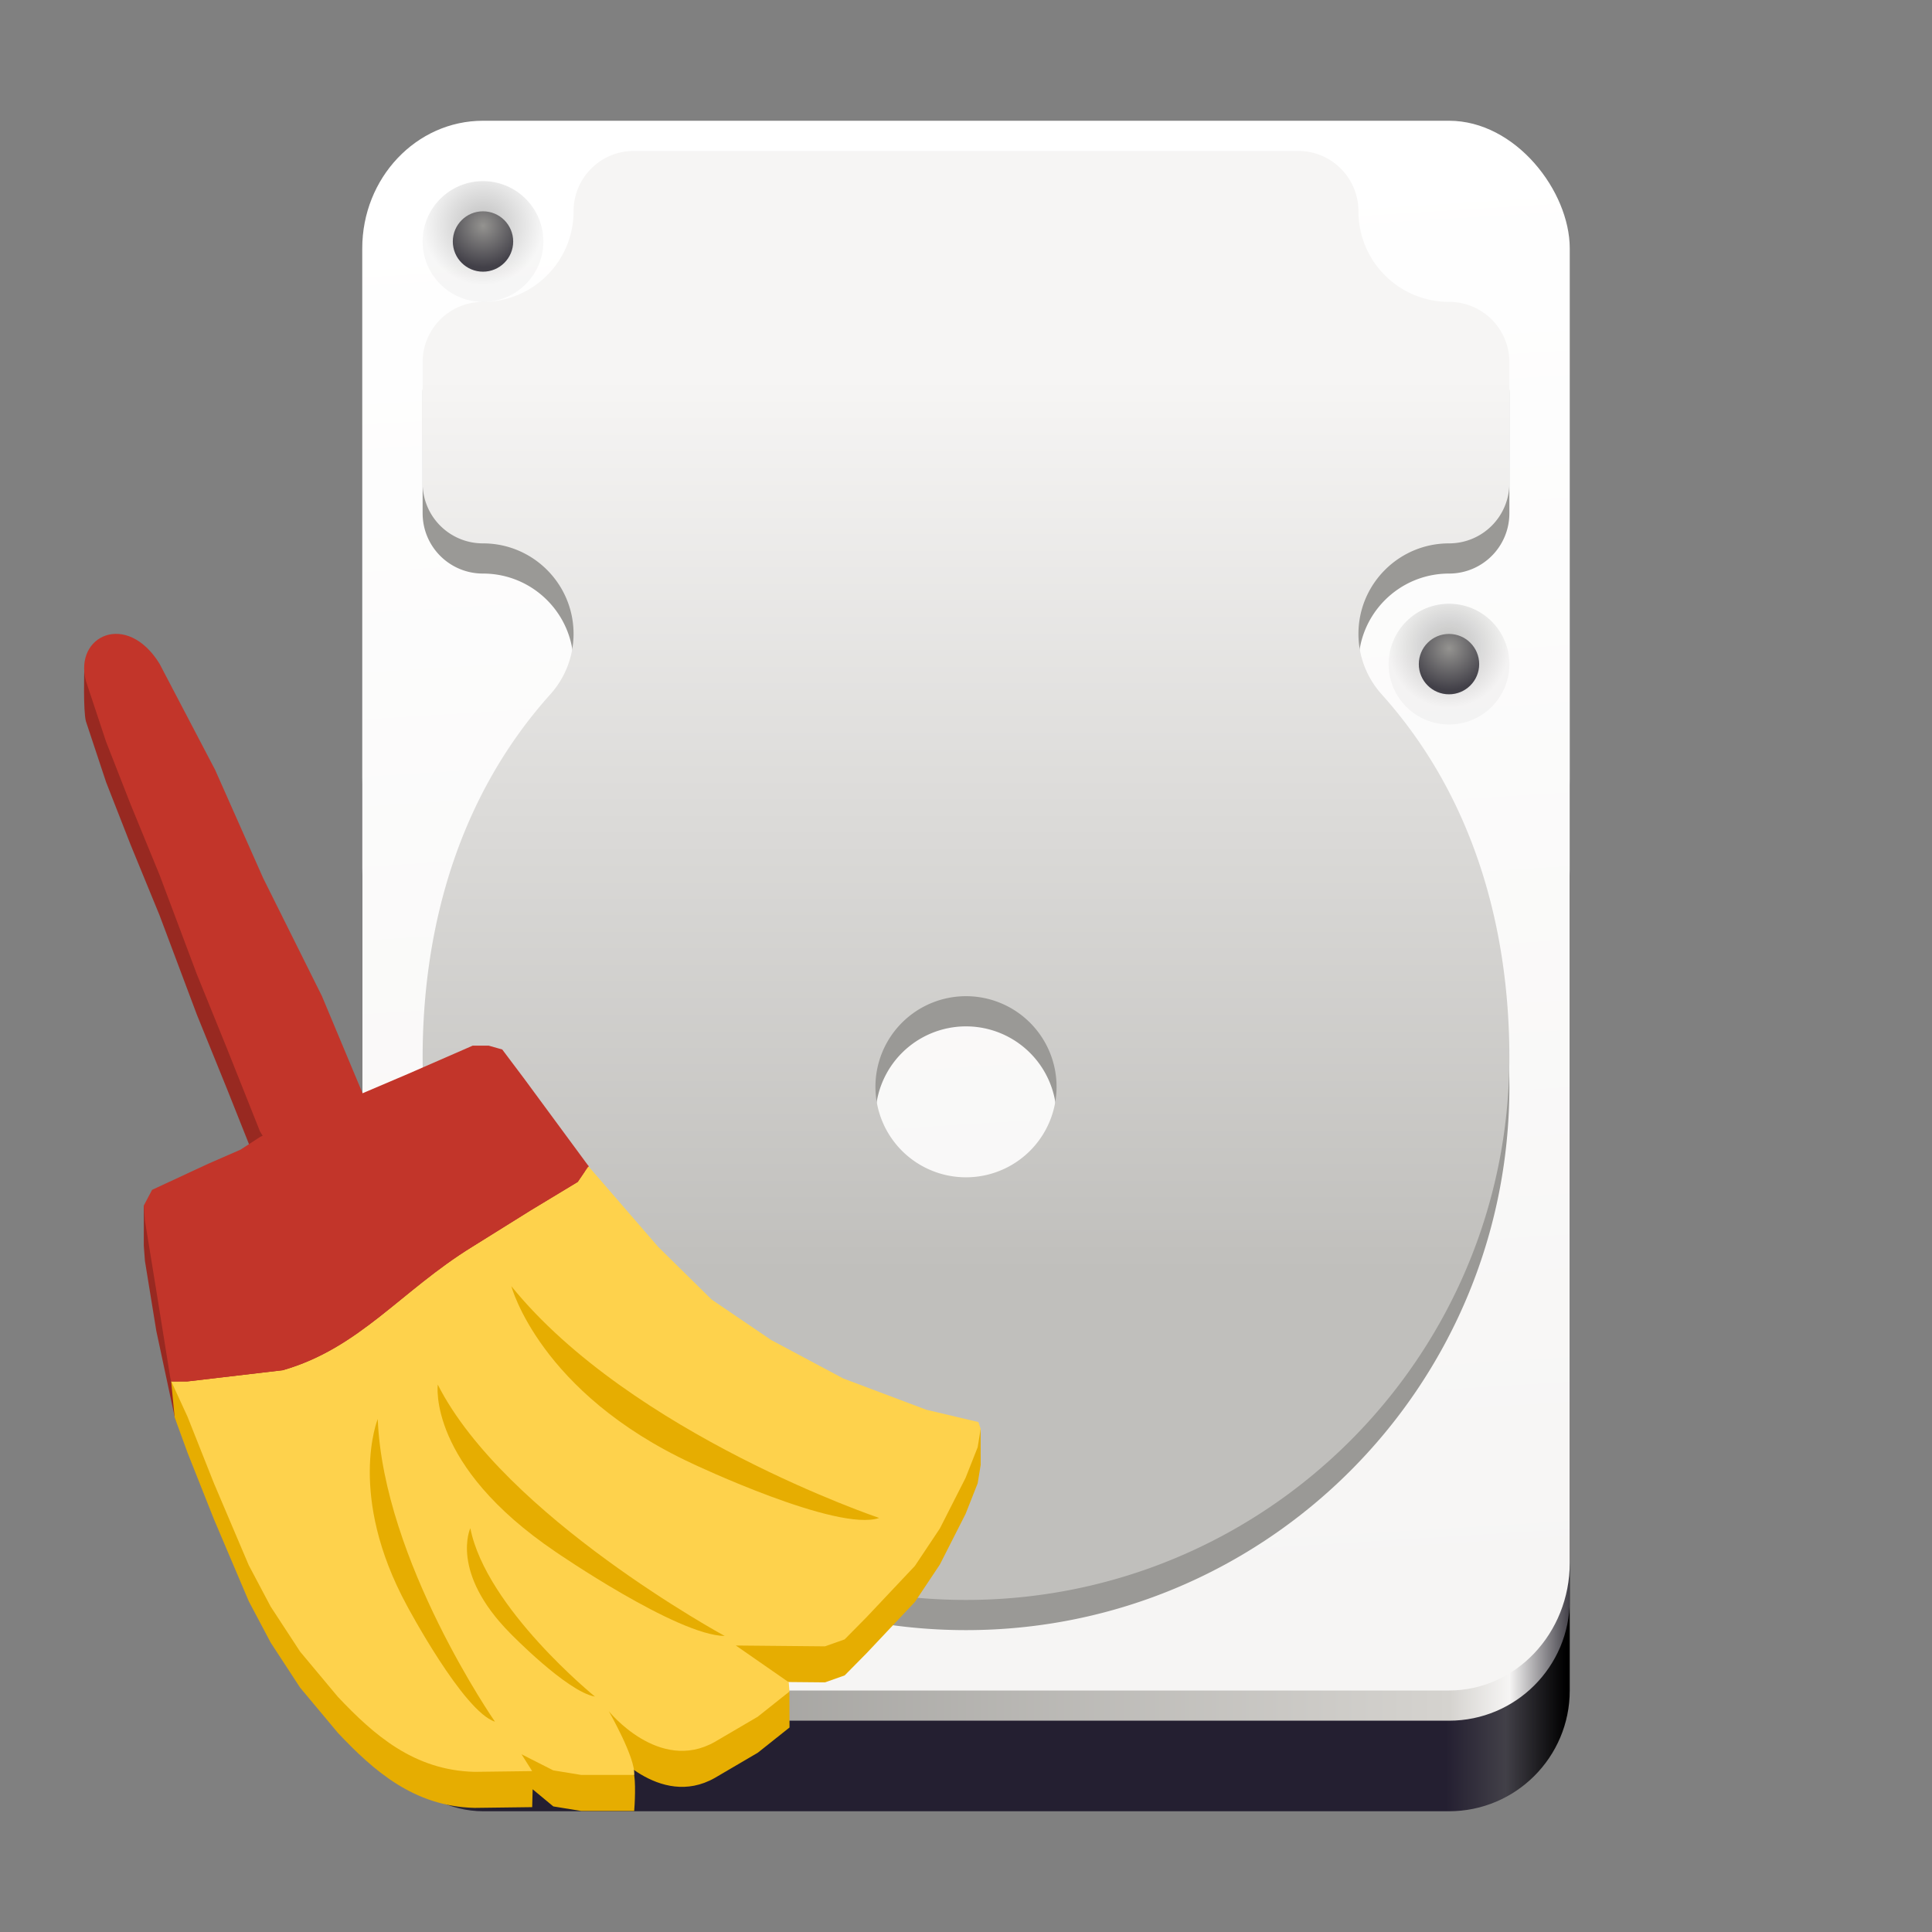 <?xml version="1.0" encoding="UTF-8" standalone="no"?>
<svg
   viewBox="0 0 128 128"
   style="display:inline;enable-background:new"
   version="1.0"
   id="svg11300"
   height="128"
   width="128"
   xmlns:xlink="http://www.w3.org/1999/xlink"
   xmlns="http://www.w3.org/2000/svg"
   xmlns:svg="http://www.w3.org/2000/svg"
   xmlns:rdf="http://www.w3.org/1999/02/22-rdf-syntax-ns#"
   xmlns:cc="http://creativecommons.org/ns#"
   xmlns:dc="http://purl.org/dc/elements/1.1/">
  <rect x="0" y="0" width="128" height="128" fill="#808080" stroke="none"/>
  <title
     id="title4162">Adwaita Icon Template</title>
  <defs
     id="defs3">
    <linearGradient
       id="linearGradient10247">
      <stop
         id="stop10243"
         offset="0"
         style="stop-color:#010101;stop-opacity:1;" />
      <stop
         id="stop10245"
         offset="1"
         style="stop-color:#010101;stop-opacity:0;" />
    </linearGradient>
    <linearGradient
       id="linearGradient10232">
      <stop
         id="stop10228"
         offset="0"
         style="stop-color:#47454b;stop-opacity:1" />
      <stop
         id="stop10230"
         offset="1"
         style="stop-color:#dfdee0;stop-opacity:1" />
    </linearGradient>
    <linearGradient
       id="linearGradient1194">
      <stop
         style="stop-color:#5e5c64;stop-opacity:1"
         offset="0"
         id="stop1190" />
      <stop
         style="stop-color:#77767b;stop-opacity:1"
         offset="1"
         id="stop1192" />
    </linearGradient>
    <linearGradient
       id="linearGradient1188">
      <stop
         id="stop1184"
         offset="0"
         style="stop-color:#c0bfbc;stop-opacity:1" />
      <stop
         id="stop1186"
         offset="1"
         style="stop-color:#f6f5f4;stop-opacity:1" />
    </linearGradient>
    <linearGradient
       id="linearGradient1378">
      <stop
         style="stop-color:#424048;stop-opacity:1"
         offset="0"
         id="stop1366" />
      <stop
         id="stop1368"
         offset="0.047"
         style="stop-color:#f6f5f4;stop-opacity:1" />
      <stop
         style="stop-color:#949390;stop-opacity:1"
         offset="0.097"
         id="stop1370" />
      <stop
         id="stop1372"
         offset="0.9"
         style="stop-color:#d5d3cf;stop-opacity:1" />
      <stop
         style="stop-color:#f6f5f4;stop-opacity:1"
         offset="0.95"
         id="stop1374" />
      <stop
         style="stop-color:#424048;stop-opacity:1"
         offset="1"
         id="stop1376" />
    </linearGradient>
    <linearGradient
       id="linearGradient1364">
      <stop
         id="stop1352"
         offset="0"
         style="stop-color:#000000;stop-opacity:1" />
      <stop
         style="stop-color:#424048;stop-opacity:1"
         offset="0.047"
         id="stop1354" />
      <stop
         id="stop1356"
         offset="0.097"
         style="stop-color:#241f31;stop-opacity:1" />
      <stop
         style="stop-color:#241f31;stop-opacity:1"
         offset="0.9"
         id="stop1358" />
      <stop
         id="stop1360"
         offset="0.95"
         style="stop-color:#424048;stop-opacity:1" />
      <stop
         id="stop1362"
         offset="1"
         style="stop-color:#000000;stop-opacity:1" />
    </linearGradient>
    <linearGradient
       id="linearGradient1235">
      <stop
         style="stop-color:#949390;stop-opacity:1"
         offset="0"
         id="stop1231" />
      <stop
         style="stop-color:#424048;stop-opacity:1"
         offset="1"
         id="stop1233" />
    </linearGradient>
    <linearGradient
       id="linearGradient983">
      <stop
         id="stop979"
         offset="0"
         style="stop-color:#000000;stop-opacity:0.251" />
      <stop
         id="stop981"
         offset="1"
         style="stop-color:#000000;stop-opacity:0.031" />
    </linearGradient>
    <linearGradient
       id="linearGradient1282">
      <stop
         id="stop1278"
         offset="0"
         style="stop-color:#f6f5f4;stop-opacity:1;" />
      <stop
         id="stop1280"
         offset="1"
         style="stop-color:#ffffff;stop-opacity:1" />
    </linearGradient>
    <linearGradient
       id="linearGradient1494">
      <stop
         id="stop1490"
         offset="0"
         style="stop-color:#babdb6;stop-opacity:1;" />
      <stop
         id="stop1492"
         offset="1"
         style="stop-color:#babdb6;stop-opacity:0;" />
    </linearGradient>
    <linearGradient
       gradientUnits="userSpaceOnUse"
       y2="20"
       x2="280"
       y1="172"
       x1="280"
       id="linearGradient1496"
       xlink:href="#linearGradient1494" />
    <linearGradient
       gradientTransform="matrix(0.25,0,0,0.25,-160,53)"
       gradientUnits="userSpaceOnUse"
       y2="59.234"
       x2="318.912"
       y1="113.77"
       x1="301.624"
       id="linearGradient2155"
       xlink:href="#linearGradient1194" />
    <linearGradient
       gradientTransform="matrix(0.25,0,0,0.25,-1e-5,53)"
       y2="-112.155"
       x2="249"
       y1="125"
       x1="249"
       gradientUnits="userSpaceOnUse"
       id="linearGradient1057"
       xlink:href="#linearGradient1188" />
    <linearGradient
       gradientTransform="matrix(0.25,0,0,0.25,-1e-5,53)"
       gradientUnits="userSpaceOnUse"
       y2="-172"
       x2="323"
       y1="217"
       x1="347"
       id="linearGradient1284"
       xlink:href="#linearGradient1282" />
    <linearGradient
       y2="619.964"
       x2="496"
       y1="619.964"
       x1="177"
       gradientTransform="matrix(0.25,0,0,0.243,-20,-80.436)"
       gradientUnits="userSpaceOnUse"
       id="linearGradient1444-3-9"
       xlink:href="#linearGradient1378" />
    <linearGradient
       y2="799.964"
       x2="495"
       y1="799.964"
       x1="176"
       gradientTransform="matrix(0.25,0,0,0.243,-20,-80.436)"
       gradientUnits="userSpaceOnUse"
       id="linearGradient1121"
       xlink:href="#linearGradient1364" />
    <radialGradient
       r="16"
       fy="199.581"
       fx="128"
       cy="199.581"
       cx="128"
       gradientUnits="userSpaceOnUse"
       id="radialGradient1131"
       xlink:href="#linearGradient983" />
    <radialGradient
       r="8"
       fy="200.072"
       fx="127.937"
       cy="200.072"
       cx="127.937"
       gradientTransform="matrix(1.376,0,0,1.376,-47.997,-75.472)"
       gradientUnits="userSpaceOnUse"
       id="radialGradient1133"
       xlink:href="#linearGradient1235" />
    <linearGradient
       y2="70.897"
       x2="328.098"
       y1="125.793"
       x1="298.658"
       gradientTransform="matrix(0.25,0,0,0.25,-160,53)"
       gradientUnits="userSpaceOnUse"
       id="linearGradient9681"
       xlink:href="#linearGradient10232" />
    <radialGradient
       gradientUnits="userSpaceOnUse"
       gradientTransform="matrix(0.598,0.635,-0.115,0.109,-109.291,-13.827)"
       r="36.044"
       fy="221.951"
       fx="62.562"
       cy="221.951"
       cx="62.562"
       id="radialGradient10249"
       xlink:href="#linearGradient10247" />
    <linearGradient
       gradientTransform="matrix(0.692,0,0,0.621,151.715,-66.324)"
       gradientUnits="userSpaceOnUse"
       y2="251.713"
       x2="19.416"
       y1="251.713"
       x1="12"
       id="linearGradient1108"
       xlink:href="#linearGradient1106" />
    <linearGradient
       id="linearGradient1106">
      <stop
         id="stop1102"
         offset="0"
         style="stop-color:#26a269;stop-opacity:1" />
      <stop
         id="stop1104"
         offset="1"
         style="stop-color:#2ec27e;stop-opacity:1" />
    </linearGradient>
    <linearGradient
       gradientTransform="matrix(0.692,0,0,0.621,151.715,-66.324)"
       gradientUnits="userSpaceOnUse"
       y2="264.001"
       x2="116"
       y1="264.001"
       x1="13.916"
       id="linearGradient1098"
       xlink:href="#linearGradient1096" />
    <linearGradient
       id="linearGradient1096">
      <stop
         id="stop1092"
         offset="0"
         style="stop-color:#e5a50a;stop-opacity:1" />
      <stop
         style="stop-color:#f8e45c;stop-opacity:1"
         offset="0.256"
         id="stop1100" />
      <stop
         id="stop1094"
         offset="1"
         style="stop-color:#e5a50a;stop-opacity:1" />
    </linearGradient>
  </defs>
  <circle
     r="0"
     cy="0"
     cx="32.5"
     id="path907"
     style="opacity:0.05;fill:#ac1d2e;fill-opacity:1;stroke:none;stroke-width:0.011px;stroke-linecap:butt;stroke-linejoin:miter;stroke-miterlimit:4;stroke-dasharray:none;stroke-dashoffset:0;stroke-opacity:1;marker:none;marker-start:none;marker-mid:none;marker-end:none;paint-order:normal" />
  <rect
     ry="8"
     rx="8"
     y="50"
     x="24"
     height="70"
     width="80"
     id="rect1480-3-7-1-2"
     style="display:inline;fill:url(#linearGradient1121);fill-opacity:1;stroke:none;stroke-width:0.011px;stroke-linecap:butt;stroke-linejoin:miter;stroke-miterlimit:4;stroke-dasharray:none;stroke-dashoffset:0;stroke-opacity:1;marker:none;marker-start:none;marker-mid:none;marker-end:none;paint-order:normal;enable-background:new" />
  <rect
     ry="8"
     rx="8"
     y="44"
     x="24"
     height="70"
     width="80"
     id="rect1480-3-7-1"
     style="display:inline;fill:url(#linearGradient1444-3-9);fill-opacity:1;stroke:none;stroke-width:0.011px;stroke-linecap:butt;stroke-linejoin:miter;stroke-miterlimit:4;stroke-dasharray:none;stroke-dashoffset:0;stroke-opacity:1;marker:none;marker-start:none;marker-mid:none;marker-end:none;paint-order:normal;enable-background:new" />
  <rect
     ry="8.457"
     rx="8"
     y="8"
     x="24"
     height="104"
     width="80"
     id="rect1480-6-7"
     style="display:inline;fill:url(#linearGradient1284);fill-opacity:1;stroke:none;stroke-width:0.012px;stroke-linecap:butt;stroke-linejoin:miter;stroke-miterlimit:4;stroke-dasharray:none;stroke-dashoffset:0;stroke-opacity:1;marker:none;marker-start:none;marker-mid:none;marker-end:none;paint-order:normal;enable-background:new" />
  <g
     transform="matrix(0.25,0,0,0.25,-1e-5,53)"
     id="g1036"
     style="display:inline;enable-background:new">
    <circle
       style="display:inline;opacity:1;fill:url(#radialGradient1131);fill-opacity:1;stroke:none;stroke-width:0.045px;stroke-linecap:butt;stroke-linejoin:miter;stroke-miterlimit:4;stroke-dasharray:none;stroke-dashoffset:0;stroke-opacity:1;marker:none;marker-start:none;marker-mid:none;marker-end:none;paint-order:normal;enable-background:new"
       id="path1137-3"
       cx="128"
       cy="204"
       r="16" />
    <circle
       style="opacity:1;fill:url(#radialGradient1133);fill-opacity:1;stroke:none;stroke-width:0.045px;stroke-linecap:butt;stroke-linejoin:miter;stroke-miterlimit:4;stroke-dasharray:none;stroke-dashoffset:0;stroke-opacity:1;marker:none;marker-start:none;marker-mid:none;marker-end:none;paint-order:normal"
       id="path1137"
       cx="128"
       cy="204"
       r="8" />
  </g>
  <path
     id="path905"
     d="m 42,12 c -2.216,0 -4,1.784 -4,4 0,3.314 -2.686,6 -6,6 -2.216,0 -4,1.784 -4,4 v 8 c 0,2.216 1.784,4 4,4 3.314,0 6,2.686 6,6 -0.003,1.477 -0.55,2.901 -1.538,4 -5.922,6.593 -8.448,15.138 -8.462,24 0,19.882 16.118,36 36,36 19.882,0 36,-16.118 36,-36 -0.016,-8.863 -2.539,-17.408 -8.463,-24 -0.987,-1.099 -1.534,-2.523 -1.537,-4 0,-3.314 2.686,-6 6,-6 2.216,0 4,-1.784 4,-4 v -8 c 0,-2.216 -1.784,-4 -4,-4 -3.314,0 -6,-2.686 -6,-6 0,-2.216 -1.784,-4 -4,-4 z m 22,56 a 6,6 0 0 1 6,6 6,6 0 0 1 -6,6 6,6 0 0 1 -6,-6 6,6 0 0 1 6,-6 z"
     style="display:inline;fill:#9a9996;fill-opacity:1;stroke:none;stroke-width:0.011px;stroke-linecap:butt;stroke-linejoin:miter;stroke-miterlimit:4;stroke-dasharray:none;stroke-dashoffset:0;stroke-opacity:1;marker:none;marker-start:none;marker-mid:none;marker-end:none;paint-order:normal;enable-background:new" />
  <path
     id="path905-2"
     d="m 42,10 c -2.216,0 -4,1.784 -4,4 0,3.314 -2.686,6 -6,6 -2.216,0 -4,1.784 -4,4 v 8 c 0,2.216 1.784,4 4,4 3.314,0 6,2.686 6,6 -0.003,1.477 -0.55,2.901 -1.538,4 -5.922,6.593 -8.448,15.138 -8.462,24 0,19.882 16.118,36 36,36 19.882,0 36,-16.118 36,-36 -0.016,-8.863 -2.539,-17.408 -8.463,-24 -0.987,-1.099 -1.534,-2.523 -1.537,-4 0,-3.314 2.686,-6 6,-6 2.216,0 4,-1.784 4,-4 v -8 c 0,-2.216 -1.784,-4 -4,-4 -3.314,0 -6,-2.686 -6,-6 0,-2.216 -1.784,-4 -4,-4 z m 22,56 a 6,6 0 0 1 6,6 6,6 0 0 1 -6,6 6,6 0 0 1 -6,-6 6,6 0 0 1 6,-6 z"
     style="display:inline;fill:url(#linearGradient1057);fill-opacity:1;stroke:none;stroke-width:0.012px;stroke-linecap:butt;stroke-linejoin:miter;stroke-miterlimit:4;stroke-dasharray:none;stroke-dashoffset:0;stroke-opacity:1;marker:none;marker-start:none;marker-mid:none;marker-end:none;paint-order:normal;enable-background:new" />
  <use
     height="100%"
     width="100%"
     transform="translate(64)"
     id="use1038"
     xlink:href="#g1036"
     y="0"
     x="0"
     style="display:inline;enable-background:new" />
  <use
     height="100%"
     width="100%"
     transform="translate(64,-60)"
     id="use1038-9"
     xlink:href="#g1036"
     y="0"
     x="0"
     style="display:inline;enable-background:new" />
  <use
     height="100%"
     width="100%"
     transform="translate(64,-88)"
     id="use1038-7"
     xlink:href="#g1036"
     y="0"
     x="0"
     style="display:inline;enable-background:new" />
  <use
     height="100%"
     width="100%"
     transform="translate(0,-88)"
     id="use1038-2"
     xlink:href="#g1036"
     y="0"
     x="0"
     style="display:inline;enable-background:new" />
  <use
     height="100%"
     width="100%"
     transform="translate(0,-60)"
     id="use1038-3"
     xlink:href="#g1036"
     y="0"
     x="0"
     style="display:inline;enable-background:new" />
  <g
     style="fill:url(#linearGradient1496);fill-opacity:1"
     id="g1480"
     transform="translate(0,-172)" />
  <g
     id="g11791"
     transform="matrix(1.35,0,0,1.35,139.562,13.981)">
    <path
       style="display:inline;fill:#982921;fill-opacity:1;enable-background:new"
       d="m -95.55,24.199 2.727,5.207 2.358,5.312 2.885,5.794 1.994,4.766 2.216,-0.944 3.191,-1.393 h 0.781 l 0.666,0.189 1.074,1.429 3.17,2.319 -0.201,2.262 -0.333,0.49 -2.299,1.389 -2.893,1.803 c -3.49,2.154 -5.518,4.968 -9.283,6.048 l -4.688,0.552 -0.552,-0.053 -0.074,-0.211 -0.897,-4.196 -0.559,-3.437 -0.055,-0.735 3.93e-4,-1.983 3.154,-0.065 1.593,-0.695 0.975,-0.634 0.111,-0.048 -0.131,-0.213 -1.629,-4.091 -1.466,-3.613 -1.835,-4.886 -1.419,-3.457 -1.205,-3.079 -0.99,-2.984 c -0.137,-0.516 -0.08,-2.518 -0.08,-2.518 0,0 2.463,-0.318 3.694,1.675 z"
       id="path999-2" />
    <path
       style="display:inline;fill:#e6ad01;fill-opacity:1;enable-background:new"
       d="m -74.498,48.651 3.413,3.943 2.632,2.595 2.93,1.991 3.523,1.879 4.082,1.537 2.664,-0.802 0.003,1.742 -0.148,0.902 -0.594,1.504 -1.26,2.48 -1.225,1.838 -2.374,2.518 -1.074,1.088 -0.964,0.342 -4.375,-0.041 2.626,0.478 0.006,1.778 -1.558,1.239 -2.114,1.239 c -2.732,1.543 -5.194,-1.507 -5.194,-1.507 0,0 0.858,0.246 1.209,1.227 0.131,0.367 0.057,1.677 0.034,1.899 h -2.597 l -1.372,-0.224 -1.014,-0.841 -0.023,0.877 -2.823,0.036 c -2.978,-0.071 -4.947,-1.814 -6.711,-3.68 l -1.853,-2.218 -1.448,-2.215 -1.074,-2.029 -1.708,-4.02 -1.297,-3.268 -0.631,-1.731 -0.172,-1.771 5.476,1.222 c 3.765,-1.08 5.794,-3.895 9.284,-6.048 l 2.892,-1.805 2.299,-1.389 0.333,-0.489 0.067,-0.191 0.126,-0.082 z"
       id="path997-8" />
    <path
       style="fill:#fed24c"
       d="m -74.498,46.884 3.413,3.943 2.632,2.595 2.93,1.991 3.523,1.879 4.082,1.537 2.556,0.604 0.11,0.336 -0.148,0.902 -0.594,1.504 -1.26,2.48 -1.225,1.837 -2.374,2.518 -1.074,1.088 -0.964,0.342 -4.375,-0.041 2.594,1.802 0.038,0.454 -1.558,1.239 -2.114,1.239 c -2.732,1.543 -5.194,-1.507 -5.194,-1.507 0,0 1.325,2.312 1.243,3.125 h -2.597 l -1.372,-0.224 -1.558,-0.79 0.521,0.826 -2.823,0.036 c -2.978,-0.071 -4.947,-1.814 -6.711,-3.68 l -1.853,-2.218 -1.448,-2.215 -1.074,-2.029 -1.708,-4.02 -1.297,-3.268 -0.796,-1.729 0.78,-0.002 4.689,-0.55 c 3.765,-1.08 5.794,-3.895 9.284,-6.048 l 2.892,-1.805 2.299,-1.389 0.333,-0.489 0.067,-0.191 0.126,-0.082 z"
       id="path997" />
    <path
       style="fill:#c2352a"
       d="m -95.55,22.217 2.727,5.207 2.358,5.312 2.885,5.794 1.994,4.766 2.216,-0.944 3.191,-1.393 h 0.781 l 0.666,0.189 1.074,1.429 3.165,4.297 -0.197,0.284 -0.333,0.49 -2.299,1.389 -2.893,1.803 c -3.49,2.154 -5.518,4.968 -9.283,6.048 l -4.688,0.552 h -0.789 l -0.052,-0.209 -0.682,-4.252 -0.559,-3.437 -0.055,-0.735 0.408,-0.771 2.747,-1.277 1.593,-0.695 0.975,-0.634 0.111,-0.048 -0.131,-0.213 -1.629,-4.091 -1.466,-3.613 -1.835,-4.886 -1.419,-3.457 -1.205,-3.079 -0.99,-2.984 c -0.592,-2.229 2.012,-3.435 3.614,-0.843 z"
       id="path999" />
    <path
       style="fill:#e6ad01;fill-opacity:1;stroke:none;stroke-width:0.748px;stroke-linecap:butt;stroke-linejoin:miter;stroke-opacity:1"
       d="m -84.841,59.282 c 0,0 -1.519,3.726 1.435,9.164 0,0 2.766,5.197 4.317,5.69 0,0 -5.478,-7.894 -5.752,-14.854 z"
       id="path10974" />
    <path
       style="display:inline;fill:#e6ad01;fill-opacity:1;stroke:none;stroke-width:1px;stroke-linecap:butt;stroke-linejoin:miter;stroke-opacity:1;enable-background:new"
       d="m -78.283,52.767 c 0,0 1.377,5.223 8.888,8.708 0,0 7.117,3.375 9.163,2.664 0,0 -12.168,-4.106 -18.051,-11.372 z"
       id="path10974-9" />
    <path
       style="display:inline;fill:#e6ad01;fill-opacity:1;stroke:none;stroke-width:0.888px;stroke-linecap:butt;stroke-linejoin:miter;stroke-opacity:1;enable-background:new"
       d="m -81.895,57.595 c 0,0 -0.531,3.936 5.789,8.211 0,0 5.96,4.101 8.293,4.125 0,0 -10.804,-5.868 -14.082,-12.336 z"
       id="path10974-9-3" />
    <path
       style="display:inline;fill:#e6ad01;fill-opacity:1;stroke:none;stroke-width:0.524px;stroke-linecap:butt;stroke-linejoin:miter;stroke-opacity:1;enable-background:new"
       d="m -80.297,64.641 c 0,0 -1.015,2.152 1.954,5.155 0,0 2.788,2.871 4.161,3.109 0,0 -5.333,-4.327 -6.116,-8.264 z"
       id="path10974-9-7" />
  </g>
</svg>
